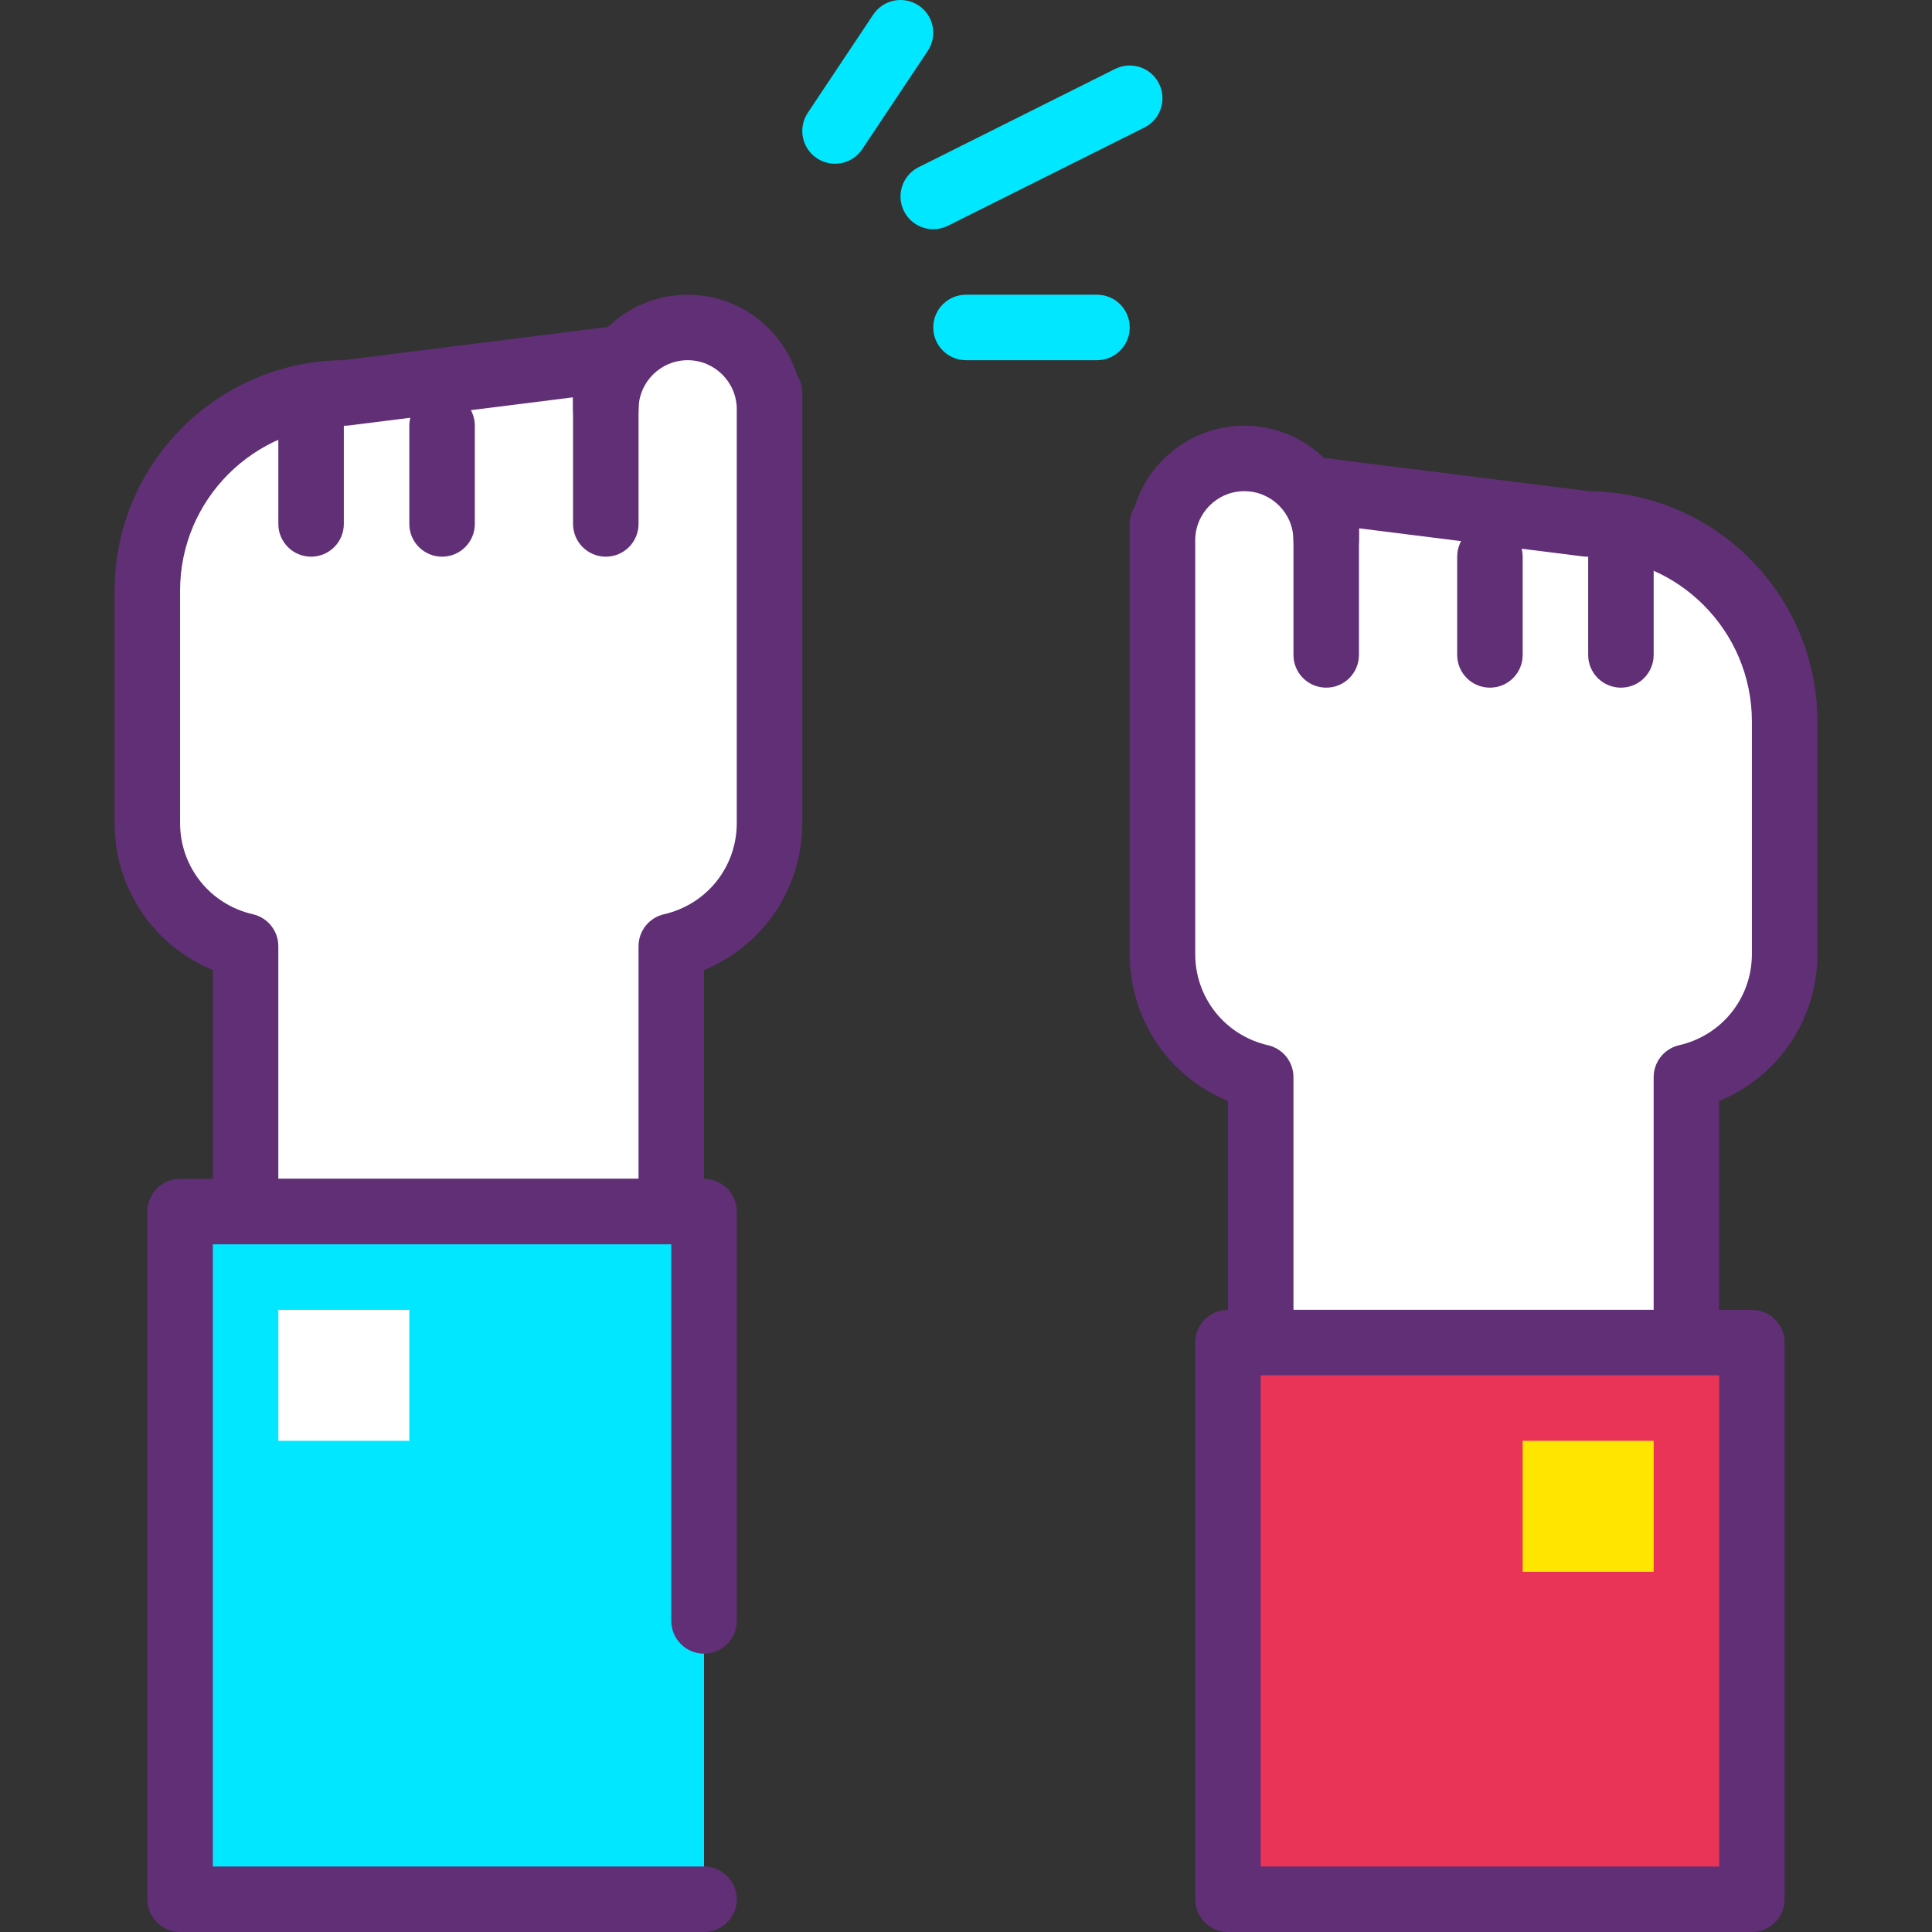 <?xml version="1.0" encoding="iso-8859-1"?>
<!-- Generator: Adobe Illustrator 19.0.0, SVG Export Plug-In . SVG Version: 6.00 Build 0)  -->
<svg version="1.1" id="Capa_1" xmlns="http://www.w3.org/2000/svg" xmlns:xlink="http://www.w3.org/1999/xlink" x="0px" y="0px"
	 viewBox="0 0 402.773 402.773" style="enable-background:new 0 0 402.773 402.773;" xml:space="preserve">
<rect x="0" y="0" width="402.773" height="402.773" fill="#333333" stroke="none"/>
<path style="fill:#FFFFFF;" d="M330.856,109.226L276.48,102.4v10.24c0-9.426-7.641-17.067-17.067-17.067
	s-17.067,7.641-17.067,17.067v-3.413v34.133v55.537c0,12.535,8.762,22.977,20.48,25.667v55.33h88.747v-55.33
	c11.718-2.688,20.48-13.131,20.48-25.667v-48.471C372.053,127.67,353.608,109.226,330.856,109.226z"/>
<g>
	<path style="fill:#602F75;" d="M351.573,286.72h-88.747c-3.773,0-6.827-3.053-6.827-6.827v-50.36
		c-12.286-5.053-20.48-16.973-20.48-30.64v-89.667c0-1.353,0.393-2.613,1.073-3.68c3.026-9.721,12.114-16.8,22.82-16.8
		c6.501,0,12.401,2.606,16.713,6.833c0.399-0.027,0.794-0.007,1.207,0.046l53.96,6.774c26.281,0.239,47.587,21.693,47.587,48.026
		v48.466c0,13.667-8.194,25.586-20.48,30.64v50.362C358.4,283.666,355.347,286.72,351.573,286.72z M269.653,273.066h75.093v-48.507
		c0-3.18,2.2-5.939,5.299-6.653c8.94-2.046,15.181-9.866,15.181-19.014v-48.468c0-18.953-15.42-34.374-34.374-34.374
		c-0.287,0-0.567-0.02-0.853-0.053l-46.693-5.859v2.5c0,3.773-3.053,6.827-6.827,6.827s-6.827-3.053-6.827-6.827
		c0-5.647-4.593-10.24-10.24-10.24s-10.24,4.593-10.24,10.24v86.253c0,9.146,6.24,16.966,15.181,19.014
		c3.099,0.713,5.299,3.473,5.299,6.653V273.066z"/>
	<path style="fill:#602F75;" d="M276.48,143.36c-3.773,0-6.827-3.053-6.827-6.827V102.4c0-3.773,3.053-6.827,6.827-6.827
		s6.827,3.053,6.827,6.827v34.133C283.306,140.306,280.253,143.36,276.48,143.36z"/>
	<path style="fill:#602F75;" d="M310.613,143.36c-3.773,0-6.827-3.053-6.827-6.827v-20.48c0-3.773,3.053-6.827,6.827-6.827
		s6.827,3.053,6.827,6.827v20.48C317.44,140.306,314.387,143.36,310.613,143.36z"/>
	<path style="fill:#602F75;" d="M337.92,143.36c-3.773,0-6.827-3.053-6.827-6.827v-20.48c0-3.773,3.053-6.827,6.827-6.827
		s6.827,3.053,6.827,6.827v20.48C344.746,140.306,341.693,143.36,337.92,143.36z"/>
</g>
<rect x="256" y="279.893" style="fill:#EA3457;" width="109.227" height="116.053"/>
<path style="fill:#602F75;" d="M365.227,402.773H256c-3.773,0-6.827-3.053-6.827-6.827V279.893c0-3.773,3.053-6.827,6.827-6.827
	h109.227c3.773,0,6.827,3.053,6.827,6.827v116.053C372.053,399.72,369,402.773,365.227,402.773z M262.826,389.12H358.4v-102.4
	h-95.573V389.12z"/>
<path style="fill:#FFFFFF;" d="M71.917,81.92l54.376-6.827v10.24c0-9.426,7.641-17.067,17.067-17.067
	c9.426,0,17.067,7.641,17.067,17.067V81.92v34.133v55.537c0,12.535-8.762,22.977-20.48,25.667v55.33H51.2v-55.33
	c-11.718-2.688-20.48-13.131-20.48-25.667v-48.471C30.72,100.364,49.165,81.92,71.917,81.92z"/>
<g>
	<path style="fill:#602F75;" d="M139.946,259.413H51.2c-3.77,0-6.827-3.053-6.827-6.827v-50.36
		c-12.29-5.047-20.48-16.966-20.48-30.633v-48.474c0-26.334,21.303-47.787,47.58-48.027l53.97-6.774
		c0.399-0.046,0.804-0.067,1.2-0.046c4.313-4.226,10.216-6.832,16.717-6.832c10.706,0,19.794,7.079,22.82,16.8
		c0.681,1.067,1.073,2.326,1.073,3.68v89.667c0,13.667-8.19,25.586-20.48,30.64v50.36
		C146.773,256.36,143.717,259.413,139.946,259.413z M58.026,245.76h75.093v-48.507c0-3.18,2.2-5.939,5.299-6.653
		c8.936-2.046,15.181-9.866,15.181-19.014V85.333c0-5.647-4.593-10.24-10.24-10.24s-10.24,4.593-10.24,10.24
		c0,3.773-3.057,6.827-6.827,6.827c-3.77,0-6.827-3.053-6.827-6.827v-2.5l-46.7,5.861c-0.283,0.032-0.567,0.053-0.85,0.053
		c-18.954,0-34.371,15.42-34.371,34.372v48.473c0,9.139,6.243,16.961,15.181,19.007c3.099,0.713,5.299,3.473,5.299,6.653V245.76z"/>
	<path style="fill:#602F75;" d="M126.293,116.053c-3.77,0-6.827-3.053-6.827-6.827V75.093c0-3.773,3.057-6.827,6.827-6.827
		c3.77,0,6.827,3.053,6.827,6.827v34.133C133.12,113,130.063,116.053,126.293,116.053z"/>
	<path style="fill:#602F75;" d="M92.16,116.053c-3.77,0-6.827-3.053-6.827-6.827v-20.48c0-3.773,3.057-6.827,6.827-6.827
		s6.827,3.053,6.827,6.827v20.48C98.986,113,95.93,116.053,92.16,116.053z"/>
	<path style="fill:#602F75;" d="M64.853,116.053c-3.77,0-6.827-3.053-6.827-6.827v-20.48c0-3.773,3.057-6.827,6.827-6.827
		s6.827,3.053,6.827,6.827v20.48C71.68,113,68.623,116.053,64.853,116.053z"/>
</g>
<polyline style="fill:#00E7FF;" points="146.773,395.946 37.546,395.946 37.546,252.586 146.773,252.586 146.773,337.92 "/>
<path style="fill:#602F75;" d="M146.773,402.773H37.546c-3.77,0-6.827-3.053-6.827-6.827v-143.36c0-3.773,3.057-6.827,6.827-6.827
	h109.227c3.77,0,6.827,3.053,6.827,6.827v85.333c0,3.773-3.057,6.827-6.827,6.827c-3.77,0-6.827-3.053-6.827-6.827v-78.507H44.373
	V389.12h102.4c3.77,0,6.827,3.053,6.827,6.827S150.543,402.773,146.773,402.773z"/>
<rect x="317.44" y="300.373" style="fill:#FFE600;" width="27.307" height="27.307"/>
<rect x="58.026" y="273.066" style="fill:#FFFFFF;" width="27.307" height="27.307"/>
<g>
	<path style="fill:#00E7FF;" d="M174.073,34.133c-1.3,0-2.616-0.374-3.78-1.147c-3.137-2.094-3.983-6.327-1.893-9.467l13.653-20.48
		c2.08-3.14,6.32-3.98,9.467-1.893c3.14,2.094,3.987,6.327,1.893,9.467l-13.653,20.48C178.447,33.066,176.28,34.133,174.073,34.133z
		"/>
	<path style="fill:#00E7FF;" d="M194.567,47.786c-2.507,0-4.913-1.381-6.113-3.773c-1.686-3.374-0.321-7.473,3.053-9.16l40.96-20.48
		c3.379-1.679,7.467-0.321,9.16,3.053c1.686,3.374,0.321,7.473-3.053,9.16l-40.96,20.48
		C196.633,47.552,195.592,47.786,194.567,47.786z"/>
	<path style="fill:#00E7FF;" d="M228.693,75.093h-27.307c-3.773,0-6.827-3.053-6.827-6.827s3.053-6.827,6.827-6.827h27.307
		c3.773,0,6.827,3.053,6.827,6.827S232.467,75.093,228.693,75.093z"/>
</g>
<g>
</g>
<g>
</g>
<g>
</g>
<g>
</g>
<g>
</g>
<g>
</g>
<g>
</g>
<g>
</g>
<g>
</g>
<g>
</g>
<g>
</g>
<g>
</g>
<g>
</g>
<g>
</g>
<g>
</g>
</svg>
